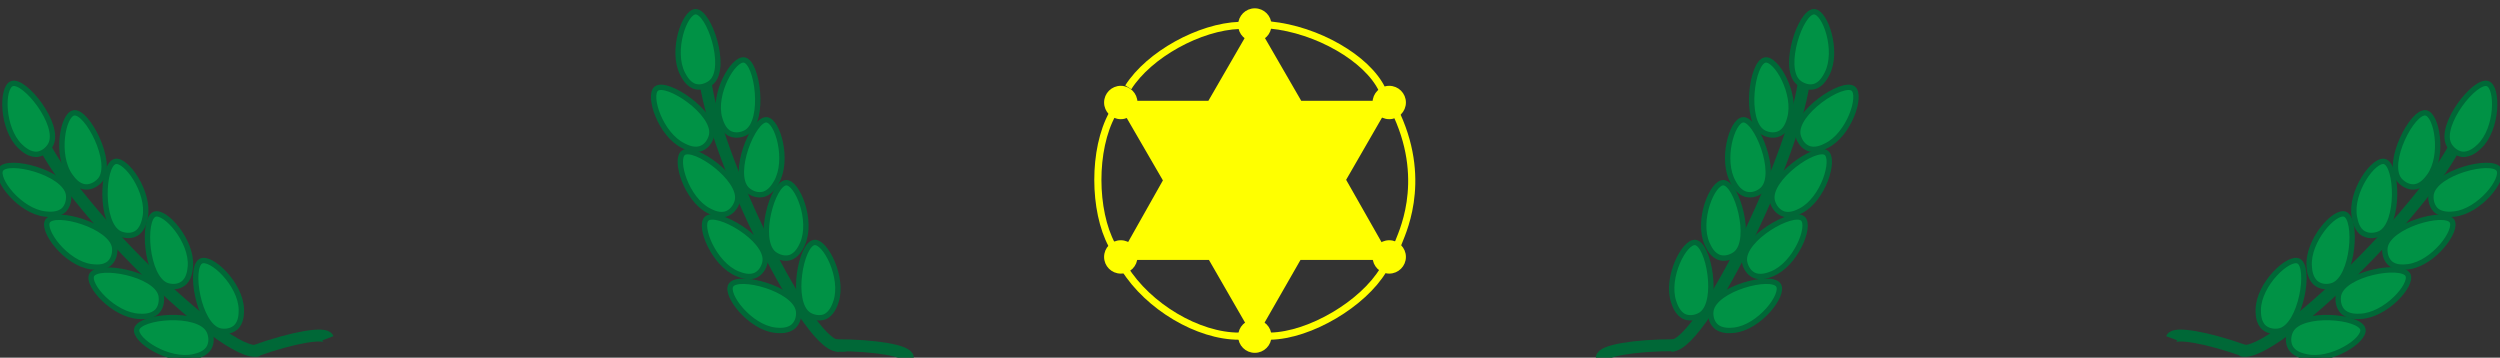 <?xml version="1.0" encoding="utf-8"?>
<!-- Generator: Adobe Illustrator 22.0.1, SVG Export Plug-In . SVG Version: 6.00 Build 0)  -->
<svg version="1.1" id="Слой_1" xmlns="http://www.w3.org/2000/svg" xmlns:xlink="http://www.w3.org/1999/xlink" x="0px" y="0px"
	 viewBox="0 0 1300 186" style="enable-background:new 0 0 1300 186;" xml:space="preserve">
<rect x="0" y="0" width="1300" height="186" fill="#333333" stroke="none"/>
<style type="text/css">
	.st0{clip-path:url(#SVGID_2_);}
	.st1{clip-path:url(#SVGID_4_);fill:none;stroke:#006837;stroke-width:6.195;stroke-miterlimit:10;}
	.st2{clip-path:url(#SVGID_4_);fill:#006837;}
	.st3{clip-path:url(#SVGID_4_);fill:#009245;}
	.st4{clip-path:url(#SVGID_4_);fill:none;stroke:#006837;stroke-width:2.788;stroke-miterlimit:10;}
	.st5{clip-path:url(#SVGID_2_);fill:#FFFF00;}
	.st6{clip-path:url(#SVGID_2_);fill:none;stroke:#FFFF00;stroke-width:1.549;stroke-miterlimit:10;}
	.st7{clip-path:url(#SVGID_6_);fill:#FFFF00;}
	.st8{clip-path:url(#SVGID_6_);fill:none;stroke:#FFFF00;stroke-width:1.549;stroke-miterlimit:10;}
	.st9{clip-path:url(#SVGID_6_);fill:none;stroke:#FFFF00;stroke-width:3.717;stroke-miterlimit:10;}
	.st10{clip-path:url(#SVGID_8_);fill:#009245;}
	.st11{clip-path:url(#SVGID_8_);fill:none;stroke:#006837;stroke-width:2.788;stroke-miterlimit:10;}
	.st12{clip-path:url(#SVGID_10_);fill:#009245;}
	.st13{clip-path:url(#SVGID_10_);fill:none;stroke:#006837;stroke-width:2.788;stroke-miterlimit:10;}
	.st14{clip-path:url(#SVGID_10_);fill:none;stroke:#006837;stroke-width:6.195;stroke-miterlimit:10;}
</style>
<g>
	<g>
		<defs>
			<rect id="SVGID_1_" x="0" width="1300" height="186"/>
		</defs>
		<clipPath id="SVGID_2_">
			<use xlink:href="#SVGID_1_"  style="overflow:visible;"/>
		</clipPath>
		<g class="st0">
			<defs>
				<rect id="SVGID_3_" x="0" width="1300" height="186"/>
			</defs>
			<clipPath id="SVGID_4_">
				<use xlink:href="#SVGID_3_"  style="overflow:visible;"/>
			</clipPath>
			<path class="st1" d="M938.6,35.5c0,35.1-52.6,144.3-69.5,144.3"/>
			<path class="st1" d="M870.7,179.5c-20.9,0-37.8,2.9-37.8,6.6"/>
			<path class="st1" d="M366.3,35.5c0,35.1,52.6,144.3,69.5,144.3"/>
			<path class="st1" d="M434.3,179.5c20.9,0,37.8,2.9,37.8,6.6"/>
			<path class="st2" d="M437.2,181.5c-0.5,0.1-1,0-1.5-0.2c-0.5-0.3-1,0.5-0.5,0.8c0.6,0.3,1.3,0.4,1.9,0.4c0.3,0,0.5-0.2,0.5-0.5
				C437.7,181.7,437.5,181.5,437.2,181.5"/>
			<path class="st2" d="M434.5,181.6c0.6,0.2,1.2,0.4,1.8,0.5l0.1-0.9c-0.6,0.1-1.2,0.1-1.8,0.2c-0.5,0-0.6,0.7-0.1,0.9
				c1.4,0.5,2.8,0.7,4.3,0.6c1.5-0.1,2.9-0.9,4.5-0.8c0.6,0,0.6-0.9,0-0.9c-1.3-0.1-2.3,0.4-3.5,0.7c-1.7,0.4-3.4,0.2-5-0.4
				l-0.1,0.9c0.6,0,1.2-0.1,1.8-0.2c0.5,0,0.7-0.8,0.1-0.9l-1.8-0.5C434.1,180.6,433.9,181.5,434.5,181.6"/>
			<path class="st2" d="M436.1,182.3c0.6,0,0.6-0.9,0-0.9C435.5,181.4,435.5,182.3,436.1,182.3"/>
			<path class="st2" d="M435.7,182.6c0.6,0,0.6-0.9,0-0.9C435.1,181.7,435.1,182.6,435.7,182.6"/>
			<path class="st2" d="M435.7,182.7c0.6,0,0.6-0.9,0-0.9C435.1,181.8,435.1,182.7,435.7,182.7"/>
			<path class="st2" d="M435.8,182.9c0.6,0,0.6-0.9,0-0.9C435.2,182,435.2,182.9,435.8,182.9"/>
			<path class="st2" d="M436.1,182.9c0.6,0,0.6-0.9,0-0.9C435.5,182,435.5,182.9,436.1,182.9"/>
			<path class="st3" d="M403.1,171.7c-13.2-1.5-26.2-18.5-23-23.4c3.8-5.9,33.1,1.8,35.1,13.1c0.4,2.2,0,5.8-2.4,8.1
				C409.8,172.4,405,171.9,403.1,171.7"/>
			<path class="st4" d="M403.1,171.7c-13.2-1.5-26.2-18.5-23-23.4c3.8-5.9,33.1,1.8,35.1,13.1c0.4,2.2,0,5.8-2.4,8.1
				C409.8,172.4,405,171.9,403.1,171.7z"/>
			<path class="st3" d="M383.6,142.4c-12.3-4.9-20.4-24.8-16.1-28.7c5.2-4.7,31.5,10.4,30.4,21.9c-0.2,2.2-1.6,5.6-4.4,7.2
				C389.9,144.9,385.4,143.1,383.6,142.4"/>
			<path class="st4" d="M383.6,142.4c-12.3-4.9-20.4-24.8-16.1-28.7c5.2-4.7,31.5,10.4,30.4,21.9c-0.2,2.2-1.6,5.6-4.4,7.2
				C389.9,144.9,385.4,143.1,383.6,142.4z"/>
			<path class="st3" d="M368.6,109.6c-11.8-6.1-17.9-26.6-13.3-30.1c5.6-4.2,30.4,13.4,28.2,24.6c-0.4,2.2-2.1,5.4-5.1,6.8
				C374.6,112.7,370.3,110.5,368.6,109.6"/>
			<path class="st4" d="M368.6,109.6c-11.8-6.1-17.9-26.6-13.3-30.1c5.6-4.2,30.4,13.4,28.2,24.6c-0.4,2.2-2.1,5.4-5.1,6.8
				C374.6,112.7,370.3,110.5,368.6,109.6z"/>
			<path class="st3" d="M355.4,75.8c-12-5.8-18.6-26.1-14.1-29.7c5.5-4.3,30.7,12.6,28.8,23.9c-0.4,2.2-1.9,5.5-4.9,6.9
				C361.4,78.8,357.1,76.7,355.4,75.8"/>
			<path class="st4" d="M355.4,75.8c-12-5.8-18.6-26.1-14.1-29.7c5.5-4.3,30.7,12.6,28.8,23.9c-0.4,2.2-1.9,5.5-4.9,6.9
				C361.4,78.8,357.1,76.7,355.4,75.8z"/>
			<path class="st3" d="M354.9,38.3c-6-11.9,1-32.1,6.8-32.2c7-0.1,16.7,28.7,8.4,36.5c-1.6,1.5-4.9,3.2-8.1,2.5
				C358,44.3,355.8,40,354.9,38.3"/>
			<path class="st4" d="M354.9,38.3c-6-11.9,1-32.1,6.8-32.2c7-0.1,16.7,28.7,8.4,36.5c-1.6,1.5-4.9,3.2-8.1,2.5
				C358,44.3,355.8,40,354.9,38.3z"/>
			<path class="st3" d="M434.7,156.9c4.2-12.6-5.6-31.6-11.3-30.8c-6.9,0.9-12.5,30.8-3.1,37.4c1.8,1.3,5.3,2.4,8.4,1.3
				C432.5,163.3,434.1,158.7,434.7,156.9"/>
			<path class="st4" d="M434.7,156.9c4.2-12.6-5.6-31.6-11.3-30.8c-6.9,0.9-12.5,30.8-3.1,37.4c1.8,1.3,5.3,2.4,8.4,1.3
				C432.5,163.3,434.1,158.7,434.7,156.9z"/>
			<path class="st3" d="M417.3,126.8c5.4-12.2-2.7-32-8.5-31.8c-7,0.3-15.3,29.5-6.5,36.9c1.7,1.4,5,2.9,8.2,2.1
				C414.6,132.9,416.5,128.5,417.3,126.8"/>
			<path class="st4" d="M417.3,126.8c5.4-12.2-2.7-32-8.5-31.8c-7,0.3-15.3,29.5-6.5,36.9c1.7,1.4,5,2.9,8.2,2.1
				C414.6,132.9,416.5,128.5,417.3,126.8z"/>
			<path class="st3" d="M403.7,94.8c6.6-11.5,0.7-32.1-5.1-32.5c-6.9-0.5-18.3,27.7-10.4,36c1.5,1.6,4.7,3.4,7.9,2.9
				C400.3,100.7,402.7,96.5,403.7,94.8"/>
			<path class="st4" d="M403.7,94.8c6.6-11.5,0.7-32.1-5.1-32.5c-6.9-0.5-18.3,27.7-10.4,36c1.5,1.6,4.7,3.4,7.9,2.9
				C400.3,100.7,402.7,96.5,403.7,94.8z"/>
			<path class="st3" d="M374.2,61.5c-3.6-12.8,7.1-31.3,12.8-30.3c6.9,1.2,11,31.3,1.3,37.5c-1.9,1.2-5.4,2.2-8.4,0.9
				C376.1,68,374.8,63.4,374.2,61.5"/>
			<path class="st4" d="M374.2,61.5c-3.6-12.8,7.1-31.3,12.8-30.3c6.9,1.2,11,31.3,1.3,37.5c-1.9,1.2-5.4,2.2-8.4,0.9
				C376.1,68,374.8,63.4,374.2,61.5z"/>
		</g>
		<polygon class="st5" points="713.9,53.2 676.2,53.2 657,20 648,20 628.8,53.2 591,53.2 586.7,61.2 605.6,93.8 586.7,127.3 
			590.4,134.4 629.1,134.4 648,167.2 657,167.2 675.8,134.4 713.9,134.4 717.9,126.6 699.1,93.5 717.9,60.9 		"/>
		<polygon class="st6" points="713.9,53.2 676.2,53.2 657,20 648,20 628.8,53.2 591,53.2 586.7,61.2 605.6,93.8 586.7,127.3 
			590.4,134.4 629.1,134.4 648,167.2 657,167.2 675.8,134.4 713.9,134.4 717.9,126.6 699.1,93.5 717.9,60.9 		"/>
		<g class="st0">
			<defs>
				<rect id="SVGID_5_" x="559.6" width="185.7" height="186"/>
			</defs>
			<clipPath id="SVGID_6_">
				<use xlink:href="#SVGID_5_"  style="overflow:visible;"/>
			</clipPath>
			<path class="st7" d="M574.9,53.3c0-4.4,3.5-7.9,7.9-7.9s7.9,3.5,7.9,7.9c0,4.4-3.5,7.9-7.9,7.9S574.9,57.7,574.9,53.3"/>
			<ellipse class="st8" cx="582.8" cy="53.3" rx="7.9" ry="7.9"/>
			<path class="st7" d="M644.6,13c0-4.4,3.5-7.9,7.9-7.9c4.4,0,7.9,3.5,7.9,7.9c0,4.4-3.5,7.9-7.9,7.9
				C648.1,20.9,644.6,17.4,644.6,13"/>
			<ellipse class="st8" cx="652.5" cy="13" rx="7.9" ry="7.9"/>
			<path class="st7" d="M644.6,174.8c0-4.4,3.5-7.9,7.9-7.9c4.4,0,7.9,3.5,7.9,7.9c0,4.4-3.5,7.9-7.9,7.9
				C648.1,182.7,644.6,179.2,644.6,174.8"/>
			<ellipse class="st8" cx="652.5" cy="174.8" rx="7.9" ry="7.9"/>
			<path class="st7" d="M714.5,133.6c0-4.4,3.5-7.9,7.9-7.9c4.4,0,7.9,3.5,7.9,7.9c0,4.4-3.5,7.9-7.9,7.9
				C718.1,141.5,714.5,138,714.5,133.6"/>
			<ellipse class="st8" cx="722.4" cy="133.6" rx="7.9" ry="7.9"/>
			<path class="st7" d="M574.9,133.6c0-4.4,3.5-7.9,7.9-7.9s7.9,3.5,7.9,7.9c0,4.4-3.5,7.9-7.9,7.9S574.9,138,574.9,133.6"/>
			<ellipse class="st8" cx="582.8" cy="133.6" rx="7.9" ry="7.9"/>
			<path class="st7" d="M714.5,53.3c0-4.4,3.5-7.9,7.9-7.9c4.4,0,7.9,3.5,7.9,7.9c0,4.4-3.5,7.9-7.9,7.9
				C718.1,61.2,714.5,57.7,714.5,53.3"/>
			<ellipse class="st8" cx="722.4" cy="53.3" rx="7.9" ry="7.9"/>
			<path class="st9" d="M726.5,60.1c16.1,35.6,1.9,62.3,0.3,67"/>
			<path class="st9" d="M719.3,140.4c-10.4,17.4-37.9,34-58.8,34.4"/>
			<path class="st9" d="M644.4,174.8c-21.4,0.1-47.4-15.5-59.7-35.3"/>
			<path class="st9" d="M578.2,127.4c-9.6-17.8-10-49.6,0.3-68.2"/>
			<path class="st9" d="M586.7,45.4c10.8-17,37.1-31.5,57.9-32.2"/>
			<path class="st9" d="M660.5,13c24.4,2.4,50.4,17.3,58.2,33.5"/>
		</g>
		<g class="st0">
			<defs>
				<rect id="SVGID_7_" x="0" width="1300" height="186"/>
			</defs>
			<clipPath id="SVGID_8_">
				<use xlink:href="#SVGID_7_"  style="overflow:visible;"/>
			</clipPath>
			<path class="st10" d="M901.8,171.7c13.2-1.5,26.2-18.5,23-23.4c-3.8-5.9-33.1,1.8-35.1,13.1c-0.4,2.2,0,5.8,2.4,8.1
				C895.1,172.4,899.9,171.9,901.8,171.7"/>
			<path class="st11" d="M901.8,171.7c13.2-1.5,26.2-18.5,23-23.4c-3.8-5.9-33.1,1.8-35.1,13.1c-0.4,2.2,0,5.8,2.4,8.1
				C895.1,172.4,899.9,171.9,901.8,171.7z"/>
			<path class="st10" d="M921.4,142.4c12.3-4.9,20.4-24.8,16.1-28.7c-5.2-4.7-31.5,10.4-30.4,21.9c0.2,2.2,1.6,5.6,4.4,7.2
				C915.1,144.9,919.6,143.1,921.4,142.4"/>
			<path class="st11" d="M921.4,142.4c12.3-4.9,20.4-24.8,16.1-28.7c-5.2-4.7-31.5,10.4-30.4,21.9c0.2,2.2,1.6,5.6,4.4,7.2
				C915.1,144.9,919.6,143.1,921.4,142.4z"/>
			<path class="st10" d="M936.4,109.6c11.8-6.1,17.9-26.6,13.3-30.1c-5.6-4.2-30.4,13.4-28.2,24.6c0.4,2.2,2.1,5.4,5.1,6.8
				C930.4,112.7,934.6,110.5,936.4,109.6"/>
			<path class="st11" d="M936.4,109.6c11.8-6.1,17.9-26.6,13.3-30.1c-5.6-4.2-30.4,13.4-28.2,24.6c0.4,2.2,2.1,5.4,5.1,6.8
				C930.4,112.7,934.6,110.5,936.4,109.6z"/>
			<path class="st10" d="M949.6,75.8c12-5.8,18.6-26.1,14.1-29.7c-5.5-4.3-30.7,12.6-28.8,23.9c0.4,2.2,1.9,5.5,4.9,6.9
				C943.5,78.8,947.9,76.7,949.6,75.8"/>
			<path class="st11" d="M949.6,75.8c12-5.8,18.6-26.1,14.1-29.7c-5.5-4.3-30.7,12.6-28.8,23.9c0.4,2.2,1.9,5.5,4.9,6.9
				C943.5,78.8,947.9,76.7,949.6,75.8z"/>
			<path class="st10" d="M950.1,38.3c6-11.9-1-32.1-6.8-32.2c-7-0.1-16.7,28.7-8.4,36.5c1.6,1.5,4.9,3.2,8.1,2.5
				C947,44.3,949.2,40,950.1,38.3"/>
			<path class="st11" d="M950.1,38.3c6-11.9-1-32.1-6.8-32.2c-7-0.1-16.7,28.7-8.4,36.5c1.6,1.5,4.9,3.2,8.1,2.5
				C947,44.3,949.2,40,950.1,38.3z"/>
		</g>
		<g class="st0">
			<defs>
				<rect id="SVGID_9_" x="0" width="1300" height="186"/>
			</defs>
			<clipPath id="SVGID_10_">
				<use xlink:href="#SVGID_9_"  style="overflow:visible;"/>
			</clipPath>
			<path class="st12" d="M870.3,156.9c-4.2-12.6,5.6-31.6,11.3-30.8c6.9,0.9,12.5,30.8,3.1,37.4c-1.8,1.3-5.3,2.4-8.4,1.3
				C872.4,163.3,870.9,158.7,870.3,156.9"/>
			<path class="st13" d="M870.3,156.9c-4.2-12.6,5.6-31.6,11.3-30.8c6.9,0.9,12.5,30.8,3.1,37.4c-1.8,1.3-5.3,2.4-8.4,1.3
				C872.4,163.3,870.9,158.7,870.3,156.9z"/>
			<path class="st12" d="M887.7,126.8c-5.4-12.2,2.7-32,8.5-31.8c7,0.3,15.3,29.5,6.5,36.9c-1.7,1.4-5,2.9-8.2,2.1
				C890.4,132.9,888.5,128.5,887.7,126.8"/>
			<path class="st13" d="M887.7,126.8c-5.4-12.2,2.7-32,8.5-31.8c7,0.3,15.3,29.5,6.5,36.9c-1.7,1.4-5,2.9-8.2,2.1
				C890.4,132.9,888.5,128.5,887.7,126.8z"/>
			<path class="st12" d="M901.3,94.8c-6.6-11.5-0.7-32.1,5.1-32.5c6.9-0.5,18.3,27.7,10.4,36c-1.5,1.6-4.7,3.4-7.9,2.9
				C904.6,100.7,902.2,96.5,901.3,94.8"/>
			<path class="st13" d="M901.3,94.8c-6.6-11.5-0.7-32.1,5.1-32.5c6.9-0.5,18.3,27.7,10.4,36c-1.5,1.6-4.7,3.4-7.9,2.9
				C904.6,100.7,902.2,96.5,901.3,94.8z"/>
			<path class="st12" d="M930.7,61.5c3.6-12.8-7.1-31.3-12.8-30.3c-6.9,1.2-11,31.3-1.3,37.5c1.9,1.2,5.4,2.2,8.4,0.9
				C928.9,68,930.2,63.4,930.7,61.5"/>
			<path class="st13" d="M930.7,61.5c3.6-12.8-7.1-31.3-12.8-30.3c-6.9,1.2-11,31.3-1.3,37.5c1.9,1.2,5.4,2.2,8.4,0.9
				C928.9,68,930.2,63.4,930.7,61.5z"/>
			<path class="st14" d="M1279.4,69.7c-11.8,33.1-98,118.2-113.9,112.5"/>
			<path class="st14" d="M1167.1,182.4c-19.7-7-36.5-9.9-37.8-6.5"/>
			<path class="st12" d="M1199.1,185.5c13,3,30.9-8.6,29.6-14.3c-1.6-6.8-31.8-9.5-37.4,0.5c-1.1,1.9-1.9,5.5-0.5,8.5
				C1192.5,184,1197.2,185.1,1199.1,185.5"/>
			<path class="st13" d="M1199.1,185.5c13,3,30.9-8.6,29.6-14.3c-1.6-6.8-31.8-9.5-37.4,0.5c-1.1,1.9-1.9,5.5-0.5,8.5
				C1192.5,184,1197.2,185.1,1199.1,185.5z"/>
			<path class="st12" d="M1227.3,164.5c13.3-0.5,27.5-16.5,24.8-21.6c-3.3-6.1-33.2-0.8-36,10.3c-0.5,2.1-0.4,5.8,1.7,8.3
				C1220.6,164.8,1225.4,164.6,1227.3,164.5"/>
			<path class="st13" d="M1227.3,164.5c13.3-0.5,27.5-16.5,24.8-21.6c-3.3-6.1-33.2-0.8-36,10.3c-0.5,2.1-0.4,5.8,1.7,8.3
				C1220.6,164.8,1225.4,164.6,1227.3,164.5z"/>
			<path class="st12" d="M1252.4,138.7c13.2-1.8,25.8-19,22.6-23.8c-3.9-5.8-33.1,2.4-34.8,13.7c-0.3,2.2,0.1,5.8,2.5,8.1
				C1245.7,139.6,1250.5,138.9,1252.4,138.7"/>
			<path class="st13" d="M1252.4,138.7c13.2-1.8,25.8-19,22.6-23.8c-3.9-5.8-33.1,2.4-34.8,13.7c-0.3,2.2,0.1,5.8,2.5,8.1
				C1245.7,139.6,1250.5,138.9,1252.4,138.7z"/>
			<path class="st12" d="M1276.2,111.3c13.2-1.4,26.3-18.3,23.2-23.2c-3.7-5.9-33.1,1.5-35.2,12.8c-0.4,2.2,0,5.8,2.3,8.2
				C1269.5,112,1274.3,111.5,1276.2,111.3"/>
			<path class="st13" d="M1276.2,111.3c13.2-1.4,26.3-18.3,23.2-23.2c-3.7-5.9-33.1,1.5-35.2,12.8c-0.4,2.2,0,5.8,2.3,8.2
				C1269.5,112,1274.3,111.5,1276.2,111.3z"/>
			<path class="st12" d="M1289.3,76.1c9.6-9.2,9.8-30.6,4.3-32.6c-6.5-2.4-25.4,21.4-20.2,31.6c1,2,3.5,4.6,6.8,5.1
				C1284.4,80.7,1287.9,77.4,1289.3,76.1"/>
			<path class="st13" d="M1289.3,76.1c9.6-9.2,9.8-30.6,4.3-32.6c-6.5-2.4-25.4,21.4-20.2,31.6c1,2,3.5,4.6,6.8,5.1
				C1284.4,80.7,1287.9,77.4,1289.3,76.1z"/>
			<path class="st12" d="M1174.3,161c0.2-13.3,15.9-27.9,21-25.2c6.2,3.2,1.4,33.2-9.6,36.2c-2.1,0.6-5.8,0.5-8.3-1.6
				C1174.2,167.7,1174.3,162.9,1174.3,161"/>
			<path class="st13" d="M1174.3,161c0.2-13.3,15.9-27.9,21-25.2c6.2,3.2,1.4,33.2-9.6,36.2c-2.1,0.6-5.8,0.5-8.3-1.6
				C1174.2,167.7,1174.3,162.9,1174.3,161z"/>
			<path class="st12" d="M1200.8,138.5c-1-13.3,13.2-29.2,18.6-27.1c6.5,2.6,4.5,32.9-6.2,37c-2.1,0.8-5.7,1.1-8.4-0.8
				C1201.3,145.2,1200.9,140.4,1200.8,138.5"/>
			<path class="st13" d="M1200.8,138.5c-1-13.3,13.2-29.2,18.6-27.1c6.5,2.6,4.5,32.9-6.2,37c-2.1,0.8-5.7,1.1-8.4-0.8
				C1201.3,145.2,1200.9,140.4,1200.8,138.5z"/>
			<path class="st12" d="M1224.3,112.9c-2.4-13.1,10.1-30.5,15.7-28.9c6.7,1.9,7.9,32.3-2.3,37.4c-2,1-5.6,1.7-8.5,0.1
				C1225.5,119.6,1224.7,114.8,1224.3,112.9"/>
			<path class="st13" d="M1224.3,112.9c-2.4-13.1,10.1-30.5,15.7-28.9c6.7,1.9,7.9,32.3-2.3,37.4c-2,1-5.6,1.7-8.5,0.1
				C1225.5,119.6,1224.7,114.8,1224.3,112.9z"/>
			<path class="st12" d="M1263.3,91.5c7.7-10.8,3.8-31.9-1.9-32.8c-6.9-1.2-20.9,25.8-13.8,34.8c1.4,1.7,4.3,3.9,7.6,3.7
				C1259.3,97,1262.1,93.1,1263.3,91.5"/>
			<path class="st13" d="M1263.3,91.5c7.7-10.8,3.8-31.9-1.9-32.8c-6.9-1.2-20.9,25.8-13.8,34.8c1.4,1.7,4.3,3.9,7.6,3.7
				C1259.3,97,1262.1,93.1,1263.3,91.5z"/>
			<path class="st14" d="M20.4,69.7c11.8,33.1,98,118.2,113.9,112.5"/>
			<path class="st14" d="M132.7,182.4c19.7-7,36.5-9.9,37.8-6.5"/>
			<path class="st12" d="M100.7,185.5c-13,3-30.9-8.6-29.6-14.3c1.6-6.8,31.8-9.5,37.4,0.5c1.1,1.9,1.9,5.5,0.5,8.5
				C107.3,184,102.6,185.1,100.7,185.5"/>
			<path class="st13" d="M100.7,185.5c-13,3-30.9-8.6-29.6-14.3c1.6-6.8,31.8-9.5,37.4,0.5c1.1,1.9,1.9,5.5,0.5,8.5
				C107.3,184,102.6,185.1,100.7,185.5z"/>
			<path class="st12" d="M72.5,164.5C59.2,164,45,148.1,47.7,143c3.3-6.1,33.2-0.8,36,10.3c0.5,2.1,0.4,5.8-1.7,8.3
				C79.2,164.8,74.4,164.6,72.5,164.5"/>
			<path class="st13" d="M72.5,164.5C59.2,164,45,148.1,47.7,143c3.3-6.1,33.2-0.8,36,10.3c0.5,2.1,0.4,5.8-1.7,8.3
				C79.2,164.8,74.4,164.6,72.5,164.5z"/>
			<path class="st12" d="M47.4,138.7c-13.2-1.8-25.8-19-22.6-23.8c3.9-5.8,33.1,2.4,34.8,13.7c0.3,2.2-0.1,5.8-2.5,8.1
				C54.1,139.6,49.3,138.9,47.4,138.7"/>
			<path class="st13" d="M47.4,138.7c-13.2-1.8-25.8-19-22.6-23.8c3.9-5.8,33.1,2.4,34.8,13.7c0.3,2.2-0.1,5.8-2.5,8.1
				C54.1,139.6,49.3,138.9,47.4,138.7z"/>
			<path class="st12" d="M23.6,111.3C10.3,109.9-2.7,93,0.4,88.1c3.7-5.9,33.1,1.5,35.2,12.8c0.4,2.2,0,5.8-2.3,8.2
				C30.3,112,25.5,111.5,23.6,111.3"/>
			<path class="st13" d="M23.6,111.3C10.3,109.9-2.7,93,0.4,88.1c3.7-5.9,33.1,1.5,35.2,12.8c0.4,2.2,0,5.8-2.3,8.2
				C30.3,112,25.5,111.5,23.6,111.3z"/>
			<path class="st12" d="M10.5,76.1c-9.6-9.2-9.8-30.6-4.3-32.6c6.5-2.4,25.4,21.4,20.2,31.6c-1,2-3.5,4.6-6.8,5.1
				C15.4,80.7,11.9,77.4,10.5,76.1"/>
			<path class="st13" d="M10.5,76.1c-9.6-9.2-9.8-30.6-4.3-32.6c6.5-2.4,25.4,21.4,20.2,31.6c-1,2-3.5,4.6-6.8,5.1
				C15.4,80.7,11.9,77.4,10.5,76.1z"/>
			<path class="st12" d="M125.5,161c-0.2-13.3-15.9-27.9-21-25.2c-6.2,3.2-1.4,33.2,9.6,36.2c2.1,0.6,5.8,0.5,8.3-1.6
				C125.6,167.7,125.5,162.9,125.5,161"/>
			<path class="st13" d="M125.5,161c-0.2-13.3-15.9-27.9-21-25.2c-6.2,3.2-1.4,33.2,9.6,36.2c2.1,0.6,5.8,0.5,8.3-1.6
				C125.6,167.7,125.5,162.9,125.5,161z"/>
			<path class="st12" d="M99,138.5c1-13.3-13.2-29.2-18.6-27.1c-6.5,2.6-4.5,32.9,6.2,37c2.1,0.8,5.7,1.1,8.4-0.8
				C98.5,145.2,98.8,140.4,99,138.5"/>
			<path class="st13" d="M99,138.5c1-13.3-13.2-29.2-18.6-27.1c-6.5,2.6-4.5,32.9,6.2,37c2.1,0.8,5.7,1.1,8.4-0.8
				C98.5,145.2,98.8,140.4,99,138.5z"/>
			<path class="st12" d="M75.5,112.9c2.4-13.1-10.1-30.5-15.7-28.9c-6.7,1.9-7.9,32.3,2.3,37.4c2,1,5.6,1.7,8.5,0.1
				C74.2,119.6,75.1,114.8,75.5,112.9"/>
			<path class="st13" d="M75.5,112.9c2.4-13.1-10.1-30.5-15.7-28.9c-6.7,1.9-7.9,32.3,2.3,37.4c2,1,5.6,1.7,8.5,0.1
				C74.2,119.6,75.1,114.8,75.5,112.9z"/>
			<path class="st12" d="M36.5,91.5c-7.7-10.8-3.8-31.9,1.9-32.8c6.9-1.2,20.9,25.8,13.8,34.8c-1.4,1.7-4.3,3.9-7.6,3.7
				C40.4,97,37.7,93.1,36.5,91.5"/>
			<path class="st13" d="M36.5,91.5c-7.7-10.8-3.8-31.9,1.9-32.8c6.9-1.2,20.9,25.8,13.8,34.8c-1.4,1.7-4.3,3.9-7.6,3.7
				C40.4,97,37.7,93.1,36.5,91.5z"/>
		</g>
	</g>
</g>
</svg>
